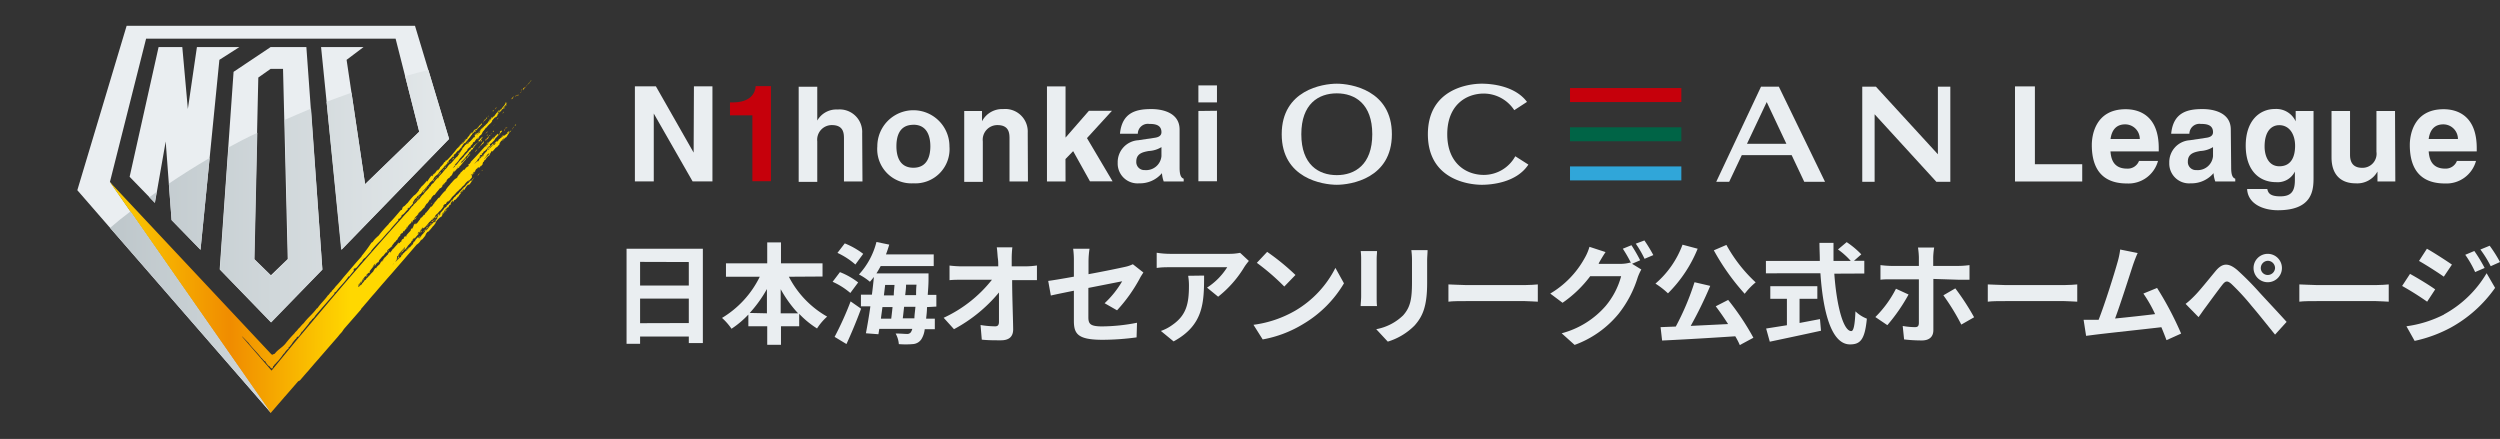 <svg xmlns="http://www.w3.org/2000/svg" xmlns:xlink="http://www.w3.org/1999/xlink" viewBox="0 0 341.75 60"><rect x="0" y="0" width="341.75" height="60" fill="#333333" stroke="none"/><defs><style>.cls-1{fill:none;}.cls-2{fill:#eaeef1;}.cls-3{fill:url(#名称未設定グラデーション_59);}.cls-4{fill:url(#名称未設定グラデーション_59-2);}.cls-5{fill:url(#名称未設定グラデーション_59-3);}.cls-6{fill:url(#名称未設定グラデーション_59-4);}.cls-7{fill:url(#名称未設定グラデーション_59-5);}.cls-8{fill:url(#名称未設定グラデーション_59-6);}.cls-9{fill:url(#名称未設定グラデーション_59-7);}.cls-10{fill:url(#名称未設定グラデーション_59-8);}.cls-11{fill:url(#名称未設定グラデーション_59-9);}.cls-12{fill:url(#名称未設定グラデーション_59-10);}.cls-13{fill:url(#名称未設定グラデーション_59-11);}.cls-14{fill:url(#名称未設定グラデーション_59-12);}.cls-15{fill:url(#名称未設定グラデーション_59-13);}.cls-16{fill:url(#名称未設定グラデーション_59-14);}.cls-17{fill:url(#名称未設定グラデーション_59-15);}.cls-18{fill:url(#名称未設定グラデーション_59-16);}.cls-19{fill:url(#名称未設定グラデーション_59-17);}.cls-20{fill:url(#名称未設定グラデーション_59-18);}.cls-21{fill:url(#名称未設定グラデーション_59-19);}.cls-22{fill:url(#名称未設定グラデーション_59-20);}.cls-23{fill:url(#名称未設定グラデーション_59-21);}.cls-24{fill:url(#名称未設定グラデーション_59-22);}.cls-25{fill:url(#名称未設定グラデーション_59-23);}.cls-26{fill:url(#名称未設定グラデーション_59-24);}.cls-27{fill:url(#名称未設定グラデーション_59-25);}.cls-28{fill:url(#名称未設定グラデーション_59-26);}.cls-29{fill:url(#名称未設定グラデーション_59-27);}.cls-30{fill:url(#名称未設定グラデーション_59-28);}.cls-31{fill:url(#名称未設定グラデーション_59-29);}.cls-32{fill:url(#名称未設定グラデーション_59-30);}.cls-33{fill:url(#名称未設定グラデーション_59-31);}.cls-34{fill:url(#名称未設定グラデーション_59-32);}.cls-35{fill:url(#名称未設定グラデーション_59-33);}.cls-36{fill:url(#名称未設定グラデーション_59-34);}.cls-37{fill:url(#名称未設定グラデーション_59-35);}.cls-38{fill:url(#名称未設定グラデーション_59-36);}.cls-39{fill:url(#名称未設定グラデーション_59-37);}.cls-40{fill:url(#名称未設定グラデーション_59-38);}.cls-41{fill:url(#名称未設定グラデーション_59-39);}.cls-42{fill:url(#名称未設定グラデーション_59-40);}.cls-43{fill:url(#名称未設定グラデーション_59-41);}.cls-44{fill:url(#名称未設定グラデーション_59-42);}.cls-45{fill:url(#名称未設定グラデーション_59-43);}.cls-46{fill:url(#名称未設定グラデーション_59-44);}.cls-47{fill:url(#名称未設定グラデーション_59-45);}.cls-48{fill:url(#名称未設定グラデーション_59-46);}.cls-49{fill:url(#名称未設定グラデーション_59-47);}.cls-50{fill:url(#名称未設定グラデーション_59-48);}.cls-51{fill:url(#名称未設定グラデーション_59-49);}.cls-52{fill:url(#名称未設定グラデーション_59-50);}.cls-53{fill:url(#名称未設定グラデーション_59-51);}.cls-54{fill:url(#名称未設定グラデーション_59-52);}.cls-55{fill:url(#名称未設定グラデーション_59-53);}.cls-56{fill:url(#名称未設定グラデーション_59-54);}.cls-57{fill:url(#名称未設定グラデーション_59-55);}.cls-58{fill:url(#名称未設定グラデーション_59-56);}.cls-59{fill:url(#名称未設定グラデーション_59-57);}.cls-60{fill:url(#名称未設定グラデーション_59-58);}.cls-61{fill:url(#名称未設定グラデーション_59-59);}.cls-62{fill:url(#名称未設定グラデーション_59-60);}.cls-63{fill:url(#名称未設定グラデーション_59-61);}.cls-64{fill:url(#名称未設定グラデーション_59-62);}.cls-65{fill:url(#名称未設定グラデーション_59-63);}.cls-66{fill:url(#名称未設定グラデーション_59-64);}.cls-67{fill:url(#名称未設定グラデーション_59-65);}.cls-68{fill:url(#名称未設定グラデーション_59-66);}.cls-69{fill:url(#名称未設定グラデーション_59-67);}.cls-70{fill:url(#名称未設定グラデーション_59-68);}.cls-71{fill:url(#名称未設定グラデーション_59-69);}.cls-72{fill:url(#名称未設定グラデーション_59-70);}.cls-73{fill:url(#名称未設定グラデーション_59-71);}.cls-74{fill:url(#名称未設定グラデーション_59-72);}.cls-75{fill:url(#名称未設定グラデーション_59-73);}.cls-76{fill:url(#名称未設定グラデーション_59-74);}.cls-77{fill:url(#名称未設定グラデーション_59-75);}.cls-78{fill:url(#名称未設定グラデーション_59-76);}.cls-79{fill:url(#名称未設定グラデーション_59-77);}.cls-80{fill:url(#名称未設定グラデーション_59-78);}.cls-81{fill:url(#名称未設定グラデーション_59-79);}.cls-82{fill:url(#名称未設定グラデーション_59-80);}.cls-83{fill:url(#名称未設定グラデーション_59-81);}.cls-84{fill:url(#名称未設定グラデーション_59-82);}.cls-85{fill:url(#名称未設定グラデーション_59-83);}.cls-86{fill:url(#名称未設定グラデーション_59-84);}.cls-87{fill:url(#名称未設定グラデーション_59-85);}.cls-88{fill:url(#名称未設定グラデーション_59-86);}.cls-89{fill:url(#名称未設定グラデーション_59-87);}.cls-90{fill:url(#名称未設定グラデーション_59-88);}.cls-91{fill:url(#名称未設定グラデーション_59-89);}.cls-92{fill:url(#名称未設定グラデーション_59-90);}.cls-93{fill:url(#名称未設定グラデーション_59-91);}.cls-94{fill:url(#名称未設定グラデーション_59-92);}.cls-95{fill:url(#名称未設定グラデーション_59-93);}.cls-96{fill:url(#名称未設定グラデーション_59-94);}.cls-97{fill:url(#名称未設定グラデーション_116);}.cls-98{fill:#c6000b;}.cls-99{fill:#006446;}.cls-100{fill:#30a6d9;}</style><linearGradient id="名称未設定グラデーション_59" x1="65.29" y1="23.87" x2="65.54" y2="23.87" gradientUnits="userSpaceOnUse"><stop offset="0" stop-color="#fccf00"/><stop offset="0.3" stop-color="#f08c00"/><stop offset="0.6" stop-color="#ffd800"/></linearGradient><linearGradient id="名称未設定グラデーション_59-2" x1="65.86" y1="23.31" x2="66.07" y2="23.31" xlink:href="#名称未設定グラデーション_59"/><linearGradient id="名称未設定グラデーション_59-3" x1="54.63" y1="34.72" x2="54.67" y2="34.72" xlink:href="#名称未設定グラデーション_59"/><linearGradient id="名称未設定グラデーション_59-4" x1="54.5" y1="34.82" x2="54.63" y2="34.82" xlink:href="#名称未設定グラデーション_59"/><linearGradient id="名称未設定グラデーション_59-5" x1="71.19" y1="12.3" x2="71.41" y2="12.3" xlink:href="#名称未設定グラデーション_59"/><linearGradient id="名称未設定グラデーション_59-6" x1="71.07" y1="12.61" x2="71.29" y2="12.61" xlink:href="#名称未設定グラデーション_59"/><linearGradient id="名称未設定グラデーション_59-7" x1="62.85" y1="19.41" x2="63.72" y2="19.41" xlink:href="#名称未設定グラデーション_59"/><linearGradient id="名称未設定グラデーション_59-8" x1="37.13" y1="48.52" x2="37.14" y2="48.52" xlink:href="#名称未設定グラデーション_59"/><linearGradient id="名称未設定グラデーション_59-9" x1="71.51" y1="11.67" x2="72.71" y2="11.67" xlink:href="#名称未設定グラデーション_59"/><linearGradient id="名称未設定グラデーション_59-10" x1="59.48" y1="23.36" x2="59.98" y2="23.36" xlink:href="#名称未設定グラデーション_59"/><linearGradient id="名称未設定グラデーション_59-11" x1="68.8" y1="14.77" x2="68.98" y2="14.77" xlink:href="#名称未設定グラデーション_59"/><linearGradient id="名称未設定グラデーション_59-12" x1="67.35" y1="15.13" x2="67.54" y2="15.13" xlink:href="#名称未設定グラデーション_59"/><linearGradient id="名称未設定グラデーション_59-13" x1="69.11" y1="14.45" x2="69.3" y2="14.45" xlink:href="#名称未設定グラデーション_59"/><linearGradient id="名称未設定グラデーション_59-14" x1="69.87" y1="13.36" x2="70.25" y2="13.36" xlink:href="#名称未設定グラデーション_59"/><linearGradient id="名称未設定グラデーション_59-15" x1="67.64" y1="14.82" x2="67.88" y2="14.82" xlink:href="#名称未設定グラデーション_59"/><linearGradient id="名称未設定グラデーション_59-16" x1="66.63" y1="15.91" x2="66.85" y2="15.91" xlink:href="#名称未設定グラデーション_59"/><linearGradient id="名称未設定グラデーション_59-17" x1="59.23" y1="28.12" x2="59.41" y2="28.12" xlink:href="#名称未設定グラデーション_59"/><linearGradient id="名称未設定グラデーション_59-18" x1="64.29" y1="18.21" x2="64.47" y2="18.21" xlink:href="#名称未設定グラデーション_59"/><linearGradient id="名称未設定グラデーション_59-19" x1="65.92" y1="16.44" x2="66.59" y2="16.44" xlink:href="#名称未設定グラデーション_59"/><linearGradient id="名称未設定グラデーション_59-20" x1="58.91" y1="27.84" x2="59.07" y2="27.84" xlink:href="#名称未設定グラデーション_59"/><linearGradient id="名称未設定グラデーション_59-21" x1="60.89" y1="22.33" x2="61.45" y2="22.33" xlink:href="#名称未設定グラデーション_59"/><linearGradient id="名称未設定グラデーション_59-22" x1="61.8" y1="21.74" x2="62.03" y2="21.74" xlink:href="#名称未設定グラデーション_59"/><linearGradient id="名称未設定グラデーション_59-23" x1="61.39" y1="22.18" x2="61.69" y2="22.18" xlink:href="#名称未設定グラデーション_59"/><linearGradient id="名称未設定グラデーション_59-24" x1="60.75" y1="22.93" x2="60.97" y2="22.93" xlink:href="#名称未設定グラデーション_59"/><linearGradient id="名称未設定グラデーション_59-25" x1="62.96" y1="20.16" x2="63.16" y2="20.16" xlink:href="#名称未設定グラデーション_59"/><linearGradient id="名称未設定グラデーション_59-26" x1="62.63" y1="20.9" x2="62.81" y2="20.9" xlink:href="#名称未設定グラデーション_59"/><linearGradient id="名称未設定グラデーション_59-27" x1="65.08" y1="18.46" x2="65.28" y2="18.46" xlink:href="#名称未設定グラデーション_59"/><linearGradient id="名称未設定グラデーション_59-28" x1="63.13" y1="20.33" x2="63.33" y2="20.33" xlink:href="#名称未設定グラデーション_59"/><linearGradient id="名称未設定グラデーション_59-29" x1="60.47" y1="23.26" x2="60.66" y2="23.26" xlink:href="#名称未設定グラデーション_59"/><linearGradient id="名称未設定グラデーション_59-30" x1="59.12" y1="24.62" x2="59.46" y2="24.62" xlink:href="#名称未設定グラデーション_59"/><linearGradient id="名称未設定グラデーション_59-31" x1="56.61" y1="27.22" x2="57.48" y2="27.22" xlink:href="#名称未設定グラデーション_59"/><linearGradient id="名称未設定グラデーション_59-32" x1="57.74" y1="26.18" x2="58" y2="26.18" xlink:href="#名称未設定グラデーション_59"/><linearGradient id="名称未設定グラデーション_59-33" x1="68.93" y1="17.77" x2="69.06" y2="17.77" xlink:href="#名称未設定グラデーション_59"/><linearGradient id="名称未設定グラデーション_59-34" x1="69.02" y1="17.49" x2="69.27" y2="17.49" xlink:href="#名称未設定グラデーション_59"/><linearGradient id="名称未設定グラデーション_59-35" x1="59.8" y1="23.8" x2="60.29" y2="23.8" xlink:href="#名称未設定グラデーション_59"/><linearGradient id="名称未設定グラデーション_59-36" x1="57.08" y1="26.82" x2="57.43" y2="26.82" xlink:href="#名称未設定グラデーション_59"/><linearGradient id="名称未設定グラデーション_59-37" x1="54.43" y1="35.05" x2="54.56" y2="35.05" xlink:href="#名称未設定グラデーション_59"/><linearGradient id="名称未設定グラデーション_59-38" x1="59.5" y1="24.29" x2="59.76" y2="24.29" xlink:href="#名称未設定グラデーション_59"/><linearGradient id="名称未設定グラデーション_59-39" x1="58.05" y1="25.71" x2="58.66" y2="25.71" xlink:href="#名称未設定グラデーション_59"/><linearGradient id="名称未設定グラデーション_59-40" x1="62" y1="27.01" x2="62.33" y2="27.01" xlink:href="#名称未設定グラデーション_59"/><linearGradient id="名称未設定グラデーション_59-41" x1="63.12" y1="25.74" x2="63.54" y2="25.74" xlink:href="#名称未設定グラデーション_59"/><linearGradient id="名称未設定グラデーション_59-42" x1="63.17" y1="25.84" x2="63.61" y2="25.84" xlink:href="#名称未設定グラデーション_59"/><linearGradient id="名称未設定グラデーション_59-43" x1="60.69" y1="28.43" x2="60.92" y2="28.43" xlink:href="#名称未設定グラデーション_59"/><linearGradient id="名称未設定グラデーション_59-44" x1="61.87" y1="27.27" x2="62.21" y2="27.27" xlink:href="#名称未設定グラデーション_59"/><linearGradient id="名称未設定グラデーション_59-45" x1="59.85" y1="29.3" x2="60.03" y2="29.3" xlink:href="#名称未設定グラデーション_59"/><linearGradient id="名称未設定グラデーション_59-46" x1="58.25" y1="31.13" x2="58.58" y2="31.13" xlink:href="#名称未設定グラデーション_59"/><linearGradient id="名称未設定グラデーション_59-47" x1="57.93" y1="31.37" x2="58.18" y2="31.37" xlink:href="#名称未設定グラデーション_59"/><linearGradient id="名称未設定グラデーション_59-48" x1="57.8" y1="31.67" x2="57.95" y2="31.67" xlink:href="#名称未設定グラデーション_59"/><linearGradient id="名称未設定グラデーション_59-49" x1="56.21" y1="33.35" x2="56.31" y2="33.35" xlink:href="#名称未設定グラデーション_59"/><linearGradient id="名称未設定グラデーション_59-50" x1="58.28" y1="30.8" x2="58.69" y2="30.8" xlink:href="#名称未設定グラデーション_59"/><linearGradient id="名称未設定グラデーション_59-51" x1="57.46" y1="31.65" x2="57.64" y2="31.65" xlink:href="#名称未設定グラデーション_59"/><linearGradient id="名称未設定グラデーション_59-52" x1="58.25" y1="31.09" x2="58.37" y2="31.09" xlink:href="#名称未設定グラデーション_59"/><linearGradient id="名称未設定グラデーション_59-53" x1="58.97" y1="30.1" x2="59.59" y2="30.1" xlink:href="#名称未設定グラデーション_59"/><linearGradient id="名称未設定グラデーション_59-54" x1="58.74" y1="30.56" x2="59.06" y2="30.56" xlink:href="#名称未設定グラデーション_59"/><linearGradient id="名称未設定グラデーション_59-55" x1="59.49" y1="29.74" x2="59.69" y2="29.74" xlink:href="#名称未設定グラデーション_59"/><linearGradient id="名称未設定グラデーション_59-56" x1="54.74" y1="34.79" x2="54.88" y2="34.79" xlink:href="#名称未設定グラデーション_59"/><linearGradient id="名称未設定グラデーション_59-57" x1="67.45" y1="17.04" x2="67.7" y2="17.04" xlink:href="#名称未設定グラデーション_59"/><linearGradient id="名称未設定グラデーション_59-58" x1="56.5" y1="30.94" x2="56.7" y2="30.94" xlink:href="#名称未設定グラデーション_59"/><linearGradient id="名称未設定グラデーション_59-59" x1="54.87" y1="32.83" x2="55.14" y2="32.83" xlink:href="#名称未設定グラデーション_59"/><linearGradient id="名称未設定グラデーション_59-60" x1="70.7" y1="13.03" x2="70.88" y2="13.03" xlink:href="#名称未設定グラデーション_59"/><linearGradient id="名称未設定グラデーション_59-61" x1="58.63" y1="28.6" x2="58.79" y2="28.6" xlink:href="#名称未設定グラデーション_59"/><linearGradient id="名称未設定グラデーション_59-62" x1="69.16" y1="17.48" x2="69.34" y2="17.48" xlink:href="#名称未設定グラデーション_59"/><linearGradient id="名称未設定グラデーション_59-63" x1="70.43" y1="13.1" x2="70.61" y2="13.1" xlink:href="#名称未設定グラデーション_59"/><linearGradient id="名称未設定グラデーション_59-64" x1="53.55" y1="34.11" x2="53.78" y2="34.11" xlink:href="#名称未設定グラデーション_59"/><linearGradient id="名称未設定グラデーション_59-65" x1="54.3" y1="33.25" x2="54.47" y2="33.25" xlink:href="#名称未設定グラデーション_59"/><linearGradient id="名称未設定グラデーション_59-66" x1="69.99" y1="17.52" x2="70.25" y2="17.52" xlink:href="#名称未設定グラデーション_59"/><linearGradient id="名称未設定グラデーション_59-67" x1="52.09" y1="35.57" x2="52.68" y2="35.57" xlink:href="#名称未設定グラデーション_59"/><linearGradient id="名称未設定グラデーション_59-68" x1="66.31" y1="20.88" x2="66.48" y2="20.88" xlink:href="#名称未設定グラデーション_59"/><linearGradient id="名称未設定グラデーション_59-69" x1="70.36" y1="17.09" x2="70.55" y2="17.09" xlink:href="#名称未設定グラデーション_59"/><linearGradient id="名称未設定グラデーション_59-70" x1="51.38" y1="36.66" x2="51.54" y2="36.66" xlink:href="#名称未設定グラデーション_59"/><linearGradient id="名称未設定グラデーション_59-71" x1="67.61" y1="19.51" x2="67.88" y2="19.51" xlink:href="#名称未設定グラデーション_59"/><linearGradient id="名称未設定グラデーション_59-72" x1="51.09" y1="36.92" x2="51.34" y2="36.92" xlink:href="#名称未設定グラデーション_59"/><linearGradient id="名称未設定グラデーション_59-73" x1="68.48" y1="18.64" x2="68.77" y2="18.64" xlink:href="#名称未設定グラデーション_59"/><linearGradient id="名称未設定グラデーション_59-74" x1="55.16" y1="32.47" x2="55.41" y2="32.47" xlink:href="#名称未設定グラデーション_59"/><linearGradient id="名称未設定グラデーション_59-75" x1="67.09" y1="19.25" x2="67.33" y2="19.25" xlink:href="#名称未設定グラデーション_59"/><linearGradient id="名称未設定グラデーション_59-76" x1="66.36" y1="18.86" x2="67.05" y2="18.86" xlink:href="#名称未設定グラデーション_59"/><linearGradient id="名称未設定グラデーション_59-77" x1="61.43" y1="25.4" x2="61.71" y2="25.4" xlink:href="#名称未設定グラデーション_59"/><linearGradient id="名称未設定グラデーション_59-78" x1="66.36" y1="18.15" x2="66.68" y2="18.15" xlink:href="#名称未設定グラデーション_59"/><linearGradient id="名称未設定グラデーション_59-79" x1="65.75" y1="19.26" x2="65.9" y2="19.26" xlink:href="#名称未設定グラデーション_59"/><linearGradient id="名称未設定グラデーション_59-80" x1="66.53" y1="18.47" x2="66.74" y2="18.47" xlink:href="#名称未設定グラデーション_59"/><linearGradient id="名称未設定グラデーション_59-81" x1="68.68" y1="15.4" x2="68.88" y2="15.4" xlink:href="#名称未設定グラデーション_59"/><linearGradient id="名称未設定グラデーション_59-82" x1="67.92" y1="16.2" x2="68.16" y2="16.2" xlink:href="#名称未設定グラデーション_59"/><linearGradient id="名称未設定グラデーション_59-83" x1="67.35" y1="17.98" x2="67.54" y2="17.98" xlink:href="#名称未設定グラデーション_59"/><linearGradient id="名称未設定グラデーション_59-84" x1="59.41" y1="28.01" x2="59.41" y2="28.01" xlink:href="#名称未設定グラデーション_59"/><linearGradient id="名称未設定グラデーション_59-85" x1="67.1" y1="18.27" x2="67.31" y2="18.27" xlink:href="#名称未設定グラデーション_59"/><linearGradient id="名称未設定グラデーション_59-86" x1="66.12" y1="20.37" x2="66.27" y2="20.37" xlink:href="#名称未設定グラデーション_59"/><linearGradient id="名称未設定グラデーション_59-87" x1="64.37" y1="22.21" x2="64.66" y2="22.21" xlink:href="#名称未設定グラデーション_59"/><linearGradient id="名称未設定グラデーション_59-88" x1="64.93" y1="20.61" x2="65.26" y2="20.61" xlink:href="#名称未設定グラデーション_59"/><linearGradient id="名称未設定グラデーション_59-89" x1="63.83" y1="22.89" x2="63.96" y2="22.89" xlink:href="#名称未設定グラデーション_59"/><linearGradient id="名称未設定グラデーション_59-90" x1="65.2" y1="19.44" x2="65.37" y2="19.44" xlink:href="#名称未設定グラデーション_59"/><linearGradient id="名称未設定グラデーション_59-91" x1="65.46" y1="19.74" x2="66.18" y2="19.74" xlink:href="#名称未設定グラデーション_59"/><linearGradient id="名称未設定グラデーション_59-92" x1="65.33" y1="20.15" x2="65.57" y2="20.15" xlink:href="#名称未設定グラデーション_59"/><linearGradient id="名称未設定グラデーション_59-93" x1="61.88" y1="20.93" x2="62.01" y2="20.93" xlink:href="#名称未設定グラデーション_59"/><linearGradient id="名称未設定グラデーション_59-94" x1="15.03" y1="35.13" x2="69.95" y2="35.13" xlink:href="#名称未設定グラデーション_59"/><linearGradient id="名称未設定グラデーション_116" x1="15.05" y1="33.01" x2="61.39" y2="33.01" gradientUnits="userSpaceOnUse"><stop offset="0" stop-color="#bec7cb"/><stop offset="1" stop-color="#e3e8ea"/></linearGradient></defs><g id="レイヤー_2" data-name="レイヤー 2"><g id="レイヤー_1-2" data-name="レイヤー 1"><rect class="cls-1" width="74.12" height="60"/><path class="cls-2" d="M44.07,36.85l-.4-5.62L41.88,6.43H37L31.93,9.82l-1.9,27h0l7,7.23Zm-9.32-1.44.56-24.81L37,9.41h1.69l.64,26-2.31,2.23Z"/><polygon class="cls-2" points="26.92 6.43 25.68 14.9 24.92 6.43 21.68 6.43 17.72 24.17 21.18 27.73 22.65 19.34 23.45 30.07 27.41 34.15 29.99 8.18 32.73 6.43 26.92 6.43"/><polygon class="cls-2" points="56.73 3.53 17.31 3.53 10.57 26 37.06 56.46 37.06 56.46 15.03 24.86 19.97 5.29 54.08 5.29 57.31 18.01 49.91 25.18 47.38 8.18 49.7 6.43 43.89 6.43 46.69 34.15 61.39 18.98 61.39 18.98 56.73 3.53"/><path class="cls-3" d="M65.54,23.69a.8.8,0,0,0-.25.36C65.37,23.94,65.55,23.75,65.54,23.69Z"/><path class="cls-4" d="M66,23.23s-.08.06-.07,0a.86.86,0,0,0-.1.16,1.21,1.21,0,0,0,.2-.19S66,23.21,66,23.23Z"/><path class="cls-5" d="M54.63,34.74l0,0,0,0Z"/><path class="cls-6" d="M54.63,34.74l-.13.14C54.48,35,54.6,34.82,54.63,34.74Z"/><path class="cls-7" d="M71.19,12.42c.07-.08.17-.12.22-.24A.57.57,0,0,0,71.19,12.42Z"/><path class="cls-8" d="M71.07,12.73c.08-.07.18-.1.22-.23C71.23,12.59,71.12,12.62,71.07,12.73Z"/><path class="cls-9" d="M63.28,19.49c0-.16.33-.36.44-.58-.33.34-.59.68-.86,1,0,.1.08-.07.12-.07A.81.81,0,0,1,63.28,19.49Z"/><path class="cls-10" d="M37.13,48.54h0v0Z"/><path class="cls-11" d="M72.56,11.08a6.81,6.81,0,0,1-.64.67c-.06.15-.11.17-.17.18s0,0,0,0,0,0-.15.09,0,.12-.11.33a1.25,1.25,0,0,0,.23-.35c.11,0,.15-.14.22-.23s.41-.42.52-.47-.17.07-.21.12c.06-.15.21-.19.27-.35s0,.13.07,0a1.4,1.4,0,0,1,.1-.16C72.51,11.2,72.67,10.73,72.56,11.08Z"/><path class="cls-12" d="M59.48,23.64l.5-.57A3.07,3.07,0,0,0,59.48,23.64Z"/><path class="cls-13" d="M69,14.67l-.13.07s0,.07,0,.11S69,14.76,69,14.67Z"/><path class="cls-14" d="M67.47,15.19l.07-.15c-.09.11-.12.08-.19.11S67.38,15.23,67.47,15.19Z"/><path class="cls-15" d="M69.3,14.34c0-.06-.17.12-.19.22S69.21,14.38,69.3,14.34Z"/><path class="cls-16" d="M70.25,13.14a2.74,2.74,0,0,0-.38.44c.1-.08.06,0,.14-.06S70.16,13.29,70.25,13.14Z"/><path class="cls-17" d="M67.88,14.68l-.12.07c0,.09-.09.12-.12.2A.5.5,0,0,0,67.88,14.68Z"/><path class="cls-18" d="M66.63,16.06a.93.93,0,0,0,.22-.29A2.21,2.21,0,0,0,66.63,16.06Z"/><path class="cls-19" d="M59.23,28.17c0,.15.1-.1.18-.16A1.37,1.37,0,0,0,59.23,28.17Z"/><path class="cls-20" d="M64.29,18.33a1.5,1.5,0,0,0,.18-.24C64.38,18.14,64.27,18.29,64.29,18.33Z"/><path class="cls-21" d="M66.15,16.66c0-.05,0-.07.11-.22,0,0,0,0,.07,0a.52.52,0,0,1,.19-.22.6.6,0,0,0,.07-.21s-.09.13-.08.08-.07.13-.11.2a.64.64,0,0,0-.26.18c.06.07-.11.25-.22.42A1,1,0,0,1,66.15,16.66Z"/><path class="cls-22" d="M59.07,27.76l-.12.07a.08.08,0,0,1,0,.08C58.89,28,59.06,27.84,59.07,27.76Z"/><path class="cls-23" d="M61.38,22.14c0-.1.09-.17.07-.2s0,.09-.07.15,0,0-.12.07a1.26,1.26,0,0,1-.36.45c0,.05,0,.07,0,.12A2.46,2.46,0,0,1,61.38,22.14Z"/><path class="cls-24" d="M62,21.75c.08-.13,0-.09,0-.15a1.92,1.92,0,0,0-.22.18c0,.11.09,0,.16-.09s-.07.14-.1.17S61.94,21.74,62,21.75Z"/><path class="cls-25" d="M61.69,22c0-.07-.2.2-.3.25S61.61,22.14,61.69,22Z"/><path class="cls-26" d="M60.75,23s.17-.07.22-.18S60.79,22.9,60.75,23Z"/><path class="cls-27" d="M63,20.27c0,.08.15-.15.2-.2S63,20.22,63,20.27Z"/><path class="cls-28" d="M62.64,21c0,.11.06,0,.13-.05s0-.08,0-.13a.69.69,0,0,0-.1.17S62.68,20.94,62.64,21Z"/><path class="cls-29" d="M65.19,18.52c0-.1.15-.19.07-.21s-.07.13-.18.3A.44.44,0,0,1,65.19,18.52Z"/><path class="cls-30" d="M63.32,20.29c0-.07,0-.1,0-.07s-.17.19-.13.24S63.23,20.31,63.32,20.29Z"/><path class="cls-31" d="M60.47,23.35c0,.08.1-.14.17-.13s0,0,0-.07S60.52,23.28,60.47,23.35Z"/><path class="cls-32" d="M59.12,24.76c.17-.13,0,.11.16,0-.05-.07.13-.17.18-.29C59.29,24.62,59.21,24.58,59.12,24.76Z"/><path class="cls-33" d="M56.82,27.39s0,.1.08,0,.08-.12.07-.15,0,0,.1,0a2.28,2.28,0,0,1,.41-.46c-.08-.05-.26.28-.41.33a.44.44,0,0,1-.25.25,2.85,2.85,0,0,0-.21.37l.15-.15c.06-.09,0,0,0-.07A.71.71,0,0,1,56.82,27.39Z"/><path class="cls-34" d="M57.83,26.33c.07,0,.09-.16.17-.18s.06-.18-.08-.11a.68.68,0,0,1-.18.23c0,.09.1-.09.14-.1S57.77,26.33,57.83,26.33Z"/><path class="cls-35" d="M69.05,17.73c0-.06,0-.05-.1,0s0,.09,0,.15S69,17.76,69.05,17.73Z"/><path class="cls-36" d="M69.27,17.36c-.1.07-.21.12-.25.25A1.48,1.48,0,0,0,69.27,17.36Z"/><path class="cls-37" d="M59.8,24.09c.22-.26.4-.28.49-.58,0,0-.08.08-.06,0C60.11,23.76,59.92,23.87,59.8,24.09Z"/><path class="cls-38" d="M57.43,26.62c-.13.1-.19.29-.34.36s.08-.05.06,0C57.24,26.87,57.35,26.76,57.43,26.62Z"/><path class="cls-39" d="M54.46,35c0,.07,0,0,0,.15C54.55,35,54.64,34.82,54.46,35Z"/><path class="cls-40" d="M59.67,24.28c0-.05,0-.11.08-.13s-.08.07-.12.07-.08.1-.13.24C59.59,24.44,59.58,24.29,59.67,24.28Z"/><path class="cls-41" d="M58.66,25.39c-.13.06-.2.21-.3.3s0-.05,0-.14c-.19.16-.11.24-.34.49.07,0,.07,0,.18-.11s0,0-.1,0A7.29,7.29,0,0,0,58.66,25.39Z"/><path class="cls-42" d="M62.3,27c.09-.14-.08,0,0-.11-.11.1-.21.08-.31.29C62.08,27.19,62.27,26.86,62.3,27Z"/><path class="cls-43" d="M63.3,25.84c0-.11.17-.21.24-.38-.12.09-.2.24-.33.31s0,0,.06,0-.17.18-.14.22S63.22,25.87,63.3,25.84Z"/><path class="cls-44" d="M63.32,25.94c.11-.09.16-.27.29-.33s-.36.28-.44.47C63.21,26.05,63.33,25.84,63.32,25.94Z"/><path class="cls-45" d="M60.92,28.29a.91.91,0,0,0-.23.28A.91.91,0,0,0,60.92,28.29Z"/><path class="cls-46" d="M61.88,27.46a1.51,1.51,0,0,1,.33-.38C62.16,27,61.85,27.39,61.88,27.46Z"/><path class="cls-47" d="M60,29.35,60,29.2c-.07.05-.11.14-.18.18S59.91,29.37,60,29.35Z"/><path class="cls-48" d="M58.58,30.91c-.13.13-.33.31-.33.44C58.35,31.2,58.51,31.12,58.58,30.91Z"/><path class="cls-49" d="M58.18,31.26s0,0,0,0a2.21,2.21,0,0,0-.22.29C58,31.43,58.09,31.33,58.18,31.26Z"/><path class="cls-50" d="M57.8,31.81s.07-.1.12-.13-.05,0,0-.15C57.87,31.62,57.89,31.65,57.8,31.81Z"/><path class="cls-51" d="M56.3,33.26c-.14.11,0,.12-.09.18S56.35,33.23,56.3,33.26Z"/><path class="cls-52" d="M58.69,30.58c-.06,0-.28.29-.4.4s.17-.17.13-.05A1.17,1.17,0,0,1,58.69,30.58Z"/><path class="cls-53" d="M57.58,31.74a.34.34,0,0,0,.06-.22C57.45,31.78,57.38,31.81,57.58,31.74Z"/><path class="cls-54" d="M58.31,31c-.11.11-.05.16,0,.13S58.31,31.07,58.31,31Z"/><path class="cls-55" d="M59.2,30.33c-.05-.11.16-.16.31-.34,0,0,0-.07.08-.13s-.22.21-.31.29c0-.09-.23.1-.31.16S59.12,30.33,59.2,30.33Z"/><path class="cls-56" d="M58.74,30.71c0,.05.06,0,.1,0a.52.52,0,0,1,.19-.22c.08-.13,0,0-.06,0s-.07,0-.06,0-.07.09-.12.12S58.92,30.59,58.74,30.71Z"/><path class="cls-57" d="M59.49,29.84c0,.05.18-.1.2-.2S59.57,29.79,59.49,29.84Z"/><path class="cls-58" d="M54.79,34.87a.15.15,0,0,1,.06-.09c.07-.06,0,0,0,0s0,0,0-.11S54.69,35,54.79,34.87Z"/><path class="cls-59" d="M67.45,17.13c0,.06.16-.13.24-.15S67.53,17.06,67.45,17.13Z"/><path class="cls-60" d="M56.63,30.92s0-.05.07-.09-.1.09-.14.11,0,.06-.05.11,0,0,0,0l.06,0S56.65,30.83,56.63,30.92Z"/><path class="cls-61" d="M55,32.8s-.08.05-.07,0a.69.69,0,0,0-.1.17l.15-.09c0-.09.09-.12.12-.2S55.07,32.75,55,32.8Z"/><path class="cls-62" d="M70.7,13.11s.06,0,.15-.08,0,0,0-.08S70.72,13,70.7,13.11Z"/><path class="cls-63" d="M58.65,28.62c-.06.12.05.07.12,0s-.09,0,0-.11C58.74,28.54,58.68,28.57,58.65,28.62Z"/><path class="cls-64" d="M69.34,17.4c0-.08-.15.11-.18.18S69.27,17.45,69.34,17.4Z"/><path class="cls-65" d="M70.43,13.22c.06,0,.09-.07.14-.11s0-.06,0-.13S70.53,13.08,70.43,13.22Z"/><path class="cls-66" d="M53.55,34.24a.77.77,0,0,0,.23-.27A.61.61,0,0,0,53.55,34.24Z"/><path class="cls-67" d="M54.47,33.13a.86.86,0,0,0-.17.24A.41.41,0,0,0,54.47,33.13Z"/><path class="cls-68" d="M70.25,17.31a1.33,1.33,0,0,0-.26.42A2.48,2.48,0,0,0,70.25,17.31Z"/><path class="cls-69" d="M52.57,35.22a5.92,5.92,0,0,0-.48.72,7.73,7.73,0,0,0,.49-.64s0,.05,0,.09C52.74,35.24,52.69,35.16,52.57,35.22Z"/><path class="cls-70" d="M66.36,21c.07-.14.11-.17.12-.26C66.36,20.87,66.23,21.07,66.36,21Z"/><path class="cls-71" d="M70.45,17.17s.07-.11.1-.22a.73.73,0,0,0-.19.27C70.35,17.27,70.4,17.18,70.45,17.17Z"/><path class="cls-72" d="M51.38,36.76c0-.07.12-.11.16-.2l-.12.07C51.39,36.7,51.42,36.68,51.38,36.76Z"/><path class="cls-73" d="M67.88,19.33c-.11.09-.12.15-.2.15s0,0,0,0-.09.11-.11.2A1,1,0,0,0,67.88,19.33Z"/><path class="cls-74" d="M51.09,37.07c.11,0,.16-.17.24-.26s0,0,0,0,0,0,0,0S51.12,36.93,51.09,37.07Z"/><path class="cls-75" d="M68.48,18.79c.08-.12.22-.16.29-.31A.72.72,0,0,0,68.48,18.79Z"/><path class="cls-76" d="M55.35,32.32s0,0,0,0a.48.48,0,0,1-.11.09c0,.07,0,.1-.09.18s.14-.14.08,0C55.32,32.5,55.51,32.21,55.35,32.32Z"/><path class="cls-77" d="M67.15,19.39c0-.13.12-.19.18-.29C67.23,19.15,67,19.49,67.15,19.39Z"/><path class="cls-78" d="M66.51,19.07c.1-.07.06,0,.15-.08s.11-.2.16-.32.13-.1.2-.14-.08,0,0-.11a.12.12,0,0,0,0,0c-.22.17-.37.44-.59.62s0,.11,0,.2C66.49,19.2,66.42,19.16,66.51,19.07Z"/><path class="cls-79" d="M61.71,25.2a1.62,1.62,0,0,0-.28.39C61.51,25.46,61.72,25.28,61.71,25.2Z"/><path class="cls-80" d="M66.36,18.31a2.81,2.81,0,0,1,.31-.29c.06-.12-.16.11-.09,0A1.37,1.37,0,0,0,66.36,18.31Z"/><path class="cls-81" d="M65.78,19.32s0,.06.06,0,.06-.14,0-.17-.07.13-.14.16S65.77,19.34,65.78,19.32Z"/><path class="cls-82" d="M66.74,18.37a.91.91,0,0,0-.21.18C66.52,18.62,66.72,18.47,66.74,18.37Z"/><path class="cls-83" d="M68.88,15.26a.84.84,0,0,0-.2.28C68.76,15.46,68.91,15.31,68.88,15.26Z"/><path class="cls-84" d="M68.16,16.06c-.08.09-.2.13-.24.28A.94.94,0,0,0,68.16,16.06Z"/><path class="cls-85" d="M67.48,18l.06-.15c-.07,0-.1.1-.16.13S67.39,18.08,67.48,18Z"/><polygon class="cls-86" points="59.41 28.01 59.41 28.01 59.41 28.01 59.41 28.01"/><path class="cls-87" d="M67.29,18.18c.09-.12-.15.17-.18.11s0,.06,0,.09S67.17,18.27,67.29,18.18Z"/><path class="cls-88" d="M66.27,20.26c-.09,0-.1.14-.15.22a.87.87,0,0,1,.11-.09S66.24,20.33,66.27,20.26Z"/><path class="cls-89" d="M64.41,22.24a.9.9,0,0,1,0,.19c.09-.15.29-.37.29-.44C64.56,22.15,64.54,22.09,64.41,22.24Z"/><path class="cls-90" d="M65.26,20.4c-.05,0-.27.22-.33.38.06,0,0,0,0,0C65.1,20.74,65.13,20.5,65.26,20.4Z"/><path class="cls-91" d="M63.84,22.88c0,.07,0,.06,0,.09a.62.62,0,0,0,.1-.16C63.87,22.9,63.92,22.83,63.84,22.88Z"/><path class="cls-92" d="M65.34,19.42c0-.09,0-.11,0-.06s0,.1-.09.16S65.31,19.43,65.34,19.42Z"/><path class="cls-93" d="M66.18,19.27a9.23,9.23,0,0,0-.72.93c.05,0,.11-.11.09-.05.12-.11,0-.09.15-.22,0,.07.36-.4.29-.25C66.08,19.64,66.16,19.37,66.18,19.27Z"/><path class="cls-94" d="M65.57,20a1.33,1.33,0,0,0-.24.33C65.44,20.25,65.49,20.09,65.57,20Z"/><path class="cls-95" d="M62,20.86l-.13.15S62,20.91,62,20.86Z"/><path class="cls-96" d="M69.64,18.08c-.11,0,0-.1-.21.07.09-.22.18-.2.22-.24s-.12.07-.15,0a.25.25,0,0,1-.14.17c0,.1-.11.14-.09.18s.14-.17.15-.09-.13.09-.17.18,0-.12-.11,0c.09,0-.11.12-.19.22s0-.08,0-.13a2.67,2.67,0,0,0-.36.34c-.14,0-.25.25-.38.25-.11.16-.06.18-.19.33s0-.07,0-.13c-.14.06-.22.22-.33.31s0,.05.07,0c0,.13-.17.2-.13.24a.1.1,0,0,0-.12.07c-.08,0,0,0,0-.12-.15.11-.25.3-.42.38,0,.14-.21.15-.26.36,0-.09-.11.09-.16.07a.72.72,0,0,1,.28-.27c0-.17.29-.36.47-.49,0,0,0-.08,0-.22-.16.35-.77.65-.86,1.07a5.5,5.5,0,0,1-.47.49c0,.07,0,.05.07,0l-.1.22a.5.5,0,0,1-.15.14c.05-.11.14-.16.18-.29-.09.06-.16.14-.25.2l-.07.14a.74.74,0,0,1-.12.13c-.06,0,0-.05,0-.15-.18.19,0,.2-.24.39,0,0,0,0,.06,0a.83.83,0,0,1-.13.18c0-.19-.35.21-.5.32.12-.18.51-.53.44-.58.15-.17.31-.3.44-.47,0-.07-.18.18-.26.23.09-.15.11-.13.15-.27s.14-.15.25-.13c.1-.17,0-.14-.05-.13.08-.12.13-.06.18-.11a1.76,1.76,0,0,0,.14-.23c.1-.09,0,0,.13-.06s.06-.07.17-.18.22-.26.3-.42,0,.06.07,0c-.1.15-.34.35-.27.4a1.07,1.07,0,0,0,.16-.25.1.1,0,0,0,.08,0c.07-.16.09-.19.2-.26s-.06-.05,0-.24l.06-.09c.1-.07,0,0,0,.08s.13-.15.22-.18,0-.06,0,0c.13-.19.33-.26.41-.51a6.76,6.76,0,0,1,.7-.71c0-.14.15-.19.22-.29s0-.05,0-.17a.9.9,0,0,1-.24.14c0,.11,0,.05,0,.19s-.22.21-.29.38.06-.18,0-.24-.23.28-.24.2c-.17.17-.28.42-.49.53.08-.14.18-.23.26-.37a.63.63,0,0,1-.22.18c0,.07,0,.1-.09.11-.13.28-.39.39-.55.62s0-.05,0-.11-.13.14-.2.2a.35.35,0,0,0,.23-.09s0,0,0,.08l-.17.18s0-.1-.08,0a.2.2,0,0,0,0,.12c0,.05-.07.06-.1.11s0-.08,0-.11.17-.13.21-.25c-.76.8-1.49,1.65-2.26,2.43,0,.14-.26.37-.34.37s.08.05.06.15-.17.08-.28.27c0,0,0-.05,0-.09-.13.12-.21.3-.35.42.07-.27-.32.27-.56.41-.08.13,0,0,.09,0a2.68,2.68,0,0,1-.31.29c0,.05.08,0,.05,0a.54.54,0,0,1-.15.15s0,.07-.05.16-.11,0-.19.22c-.05,0,0,0,0-.11a3.55,3.55,0,0,0-.61.65s0,0,0-.07c-.18.31-.44.51-.63.8,0,0,0,0,0,0a1.32,1.32,0,0,0-.21.37c-.09.07-.1.05,0-.06a6.44,6.44,0,0,0-.84,1c-.1.08,0-.07-.11,0s.1-.09.13-.18a6.76,6.76,0,0,1-.76.93c0,.08.2-.19.1,0-.08,0-.12.11-.19.16a1.33,1.33,0,0,1-.24.33.23.23,0,0,1,0-.15,6.12,6.12,0,0,1-.65.84s0-.06,0,0-.08.09-.14.11,0,.09-.1.22-.06,0-.13.05a3.71,3.71,0,0,1-.35.42c-.07,0,.05-.11.08-.12-.13,0-.28.34-.3.47s0,0,0-.13a4.74,4.74,0,0,1-.46.62c-.07.05,0-.14.08-.13s-.16.09-.27.22c0,0,.13-.18,0-.09,0-.07.11-.09.12-.19-.1.06-.15.19-.24.26s0,.11-.09.18.05,0,.09-.05a2.2,2.2,0,0,0-.23.4c-.13.11,0-.11-.1,0s-.16.25-.13.3a7.51,7.51,0,0,0-.58.63s0,0,0,.15,0-.15-.2.07c0-.11.12-.16.17-.24s-.21.26-.31.35.05,0,0,.07-.13.14-.23.16,0,.08-.07.21-.2.07-.26.29c-.08.06,0,0-.14,0a.64.64,0,0,1,.16-.2,16.63,16.63,0,0,0-1.36,1.53s0-.09,0-.19a2.43,2.43,0,0,1-.26.29c0,.1,0,.09,0,.1a3.53,3.53,0,0,0-.78,1c-.09,0,.06-.12,0-.14l-.31.34s0,0,0,.08-.48.39-.5.56-.06,0-.17.07-.1.22-.2.26c0,.22-.42.44-.56.73,0,0-.11.06-.08,0a1,1,0,0,1-.36.4.72.72,0,0,1-.12.21s0,0-.07,0-.13.21-.1.11a1.35,1.35,0,0,1-.33.38c.06,0,0,.09-.08.19s0,0,0-.09c-.13.12-.23.27-.36.4.06-.16.13-.14.13-.24a2.44,2.44,0,0,0-.22.23s0-.07,0-.13.22-.13.27-.29c-.1.14-.11,0-.2.15s0-.12.1-.22,0,.06,0,.09a.38.38,0,0,0,.14-.24.82.82,0,0,1,.24-.25c-.18.19-.08.21-.22.34s.16-.15,0,.06,0-.08-.09,0,0,0,.08,0a.31.31,0,0,1-.09.11c.13-.09.39-.5.59-.68-.08,0,.09-.11.06-.16a2.64,2.64,0,0,0-.3.42c-.15-.06.26-.47.36-.64s.07.08.21,0c0-.07.17-.16.21-.31-.06.09-.29.31-.25.18s.09-.18.31-.35,0,.09.13,0l.08-.19s-.09.06-.07,0c.19-.3.42-.54.62-.82-.1,0-.15.15-.23.22.11-.19.32-.49.43-.48a.82.82,0,0,0-.16.26c0,.07.12-.12.1,0,.15-.19.22-.41.38-.44s.1-.14.16-.2,0-.09,0-.08c.19-.17.45-.58.59-.62l.29-.38s0,0,0,.08,0-.11.08-.19.08,0,.07.1c.12-.11.23-.29.32-.27s-.11,0,0-.17c-.17.14,0,.14-.21.31-.06,0,0-.07,0-.19s.41-.34.57-.58c.11,0,0,.12-.1.22a.82.82,0,0,0,.22-.29.08.08,0,0,0-.07,0c0-.08.1-.08.08-.13.16-.12.22-.37.42-.44,0-.06.18-.29.24-.27a1.25,1.25,0,0,1,.41-.57c0-.06,0,0,0-.09s.26-.3.3-.23l.12-.26c.19-.15,0,.12.12,0a.89.89,0,0,1,.3-.36,1.45,1.45,0,0,1,.07-.26c.09,0-.06.2.08.11-.06-.09.24-.44.41-.57s.06-.19.2-.32c0,0,0,.18.09,0,0,0,0,.1-.06.22a.09.09,0,0,0,0-.06l.07,0c.05-.11,0-.07,0-.19s.13-.07.28-.19.19-.19.26-.31a.65.65,0,0,0-.3.31s-.09,0-.16.07c.11-.11.06-.14.22-.24s-.09,0,0-.11a3.28,3.28,0,0,0,.53-.53c0-.06-.16.13-.2.2s.15-.29.27-.4-.16.19-.07.15.07-.15.21-.26c-.07.25.35-.43.57-.52,0-.11.19-.33.28-.52.05.1.38-.42.41-.51s.09-.06.07,0,.14-.15.21-.31.17-.19.32-.4c0,0,0,.07.12,0,.25-.39.44-.53.72-.92.05,0,0,.08.11,0s.14-.22.24-.25c-.09,0,0-.22.19-.35s-.15.17-.09.18l.14-.11c0-.06-.06,0,0-.13s0,.11,0,.08.19-.24.16-.26,0,.06.15-.09c-.05,0,0-.16.13-.29s.08-.09.2-.15.09-.17.18-.23,0,.07,0,.07.4-.46.29-.49c.1-.08.13-.26.24-.33s-.06.12-.09.24c.1-.09.17-.21.27-.29s.31-.48.38-.61c0,.05-.08.19-.12.26s0,0,0,0-.06.11-.16.26a.92.92,0,0,1,.38-.31c.08-.13,0,0,0-.09.18-.1.68-.81.9-1,0,0,.17-.26.07-.2.1-.19.26-.23.21-.32s0,.06.06.08a.36.36,0,0,1-.14.11c-.05.12.1,0,0,.18a2.83,2.83,0,0,0,.24-.38.08.08,0,0,0,.07,0c.06-.12-.06,0-.07,0s.16-.14.2-.27c-.4.37-.76.79-1.13,1.2-.11.1,0-.11-.08,0s-.05.09-.09.18,0-.14.07-.28a4.83,4.83,0,0,0,.7-.76c.07-.08.16-.13.23-.22-.1,0-.07,0,.08-.13s0,0,0-.11c.23-.13.23-.23.39-.42s0,0,.13-.05,0-.14.13-.24-.09.18,0,.06a.22.22,0,0,1,.1-.11s0-.06,0-.13a5.28,5.28,0,0,1,.53-.47c0-.13.17-.16.23-.33s-.08.12-.08.19a1.07,1.07,0,0,1,.27-.29c0-.07,0-.17.11-.21s0,0,.06-.22c-.17.22-.29.25-.41.46-.11.06,0-.1-.07,0s-.06.17,0,.16-.11.14-.14.22-.18.15-.25.26.07-.15.06-.22a.31.31,0,0,0-.12.2.84.84,0,0,0-.27.21s-.05.15-.09.24,0-.07-.16,0-.13.14-.19.22-.06,0-.07,0a10.43,10.43,0,0,1-.76.85c-.1.23-.3.31-.41.51-.32.19-.57.76-.83.84,0,.09-.08.12-.11.2a1.88,1.88,0,0,0-.23.16c.08-.13.19-.18.18-.29,0,.1.07,0,.17-.13s-.06,0-.12.07a1.53,1.53,0,0,1,.31-.4c.06,0-.08.16-.13.19s.28-.33.41-.46c-.08,0-.1.14-.18.16.22-.24.27-.38.46-.62.08-.06-.13.23,0,.1l.07-.15a3.48,3.48,0,0,0,.57-.71c-.1.21.11-.07.24-.2s0-.13-.06,0c.12-.26.22-.18.32-.4.09-.05.07,0,.08.06s.14-.25.12-.26.33-.27.3-.37.22-.2.2-.14a2.45,2.45,0,0,1,.55-.67,1.05,1.05,0,0,0-.17.31l.28-.22c.06-.09-.12,0,0-.07s-.11.12-.14.16.18-.4.35-.47.23-.49.43-.61l.07-.14c.09-.08,0,0,0,.05s.14-.28.27-.34-.08.12-.09.18a3.07,3.07,0,0,1,.69-.78,1.13,1.13,0,0,0,.21-.31c-.07,0-.09,0-.06,0s.34-.42.55-.57a.45.45,0,0,1-.15.22,3.12,3.12,0,0,0,.45-.45c.08-.17-.08.09-.15.09s.16-.19.21-.31,0,0,0-.08-.09.1-.12.07l.08-.12c.17-.07.19-.13.37-.27,0,.13-.18.15-.23.29.08,0,.12-.12.2-.15s.12-.26.21-.36,0,.05,0,.09.13-.14.22-.18-.09,0-.09,0c.14-.23.34-.37.49-.59,0-.05-.11.15-.2.2s0,0,0,0c.14-.12.14-.19.26-.36,0-.05-.15.1-.16.2s.07-.18-.08,0c.05-.11.2-.31.05-.22s-.07.13,0,.08-.07.06-.1.09,0,.11-.08.2a3.52,3.52,0,0,0-.41.51c-.23.11-.35.39-.54.56,0-.08.25-.33.22-.42a7.82,7.82,0,0,0-.68.86.36.36,0,0,0-.25.25c-.09,0-.09,0,0-.18-.06,0-.08.09-.13.12s-.06.19.07.1c-.2.14-.31.4-.49.58l.34-.55c-.12,0-.32.43-.46.62,0,0-.2.17-.28.28s0,0,0,0-.05.06-.06.09,0-.06-.06,0c-.2.23-.37.5-.56.73,0,0,0,0,0,0,.2-.26.24-.37.42-.62a6.64,6.64,0,0,0-.51.55c0,.1.08-.08.12-.07s-.07.1-.1.16-.09,0-.2.09,0,0,0,.13,0-.06.06-.09.11,0,.12-.08c.18-.11,0,.11-.07.21.1-.17-.16.12-.1,0-.08.05-.09.19-.16.25s0-.17.12-.25-.1,0-.06-.08c-.1.08-.16.22-.26.29s.07-.14.09-.24c-.13.05-.16.22-.28.27s.12-.1.18-.1a1.61,1.61,0,0,1-.22.23c.13-.08.09,0,.1.08a.71.71,0,0,0-.07.09c-.12.1,0-.1-.08,0s-.65.77-.66.65c0,.11-.13.18-.1.22-.14.12-.08,0-.17.05.12-.12.21-.3.34-.42a2.81,2.81,0,0,0-.51.55c-.06,0,0-.08-.09,0a1.17,1.17,0,0,1-.34.42c0,.06-.09.17,0,.15-.09,0-.14.2-.29.3.12,0-.17.26-.14.3-.19.17.06-.17-.08-.06A.55.55,0,0,1,63,21s0-.06,0-.09c.22-.3.48-.54.63-.8-.08,0-.1.15-.19.16-.23.47-.65.65-.89,1.1-.37.25-.84,1-1.06,1.05l-.29.31c0,.13-.2.26-.3.42,0,0,0-.07-.06,0s-.14.25-.16.2c-.22.36-.53.57-.77.91.09-.06,0,.11-.05.16s.06-.15,0-.14a4.93,4.93,0,0,0-.64.78c0-.08-.32.23-.33.33s-.1.09-.17.12c0,.24-.63.66-.83,1.06-.29.14-.55.75-.78.84a2.94,2.94,0,0,0,.2-.26c-.09,0-.27.36-.47.55s-.39.33-.36.4-.11.08-.17.12c-.13.23-.32.39-.46.62a13.69,13.69,0,0,0-.93,1q-4.89,5.45-9.65,11.06l-4.75,5.63-3.4,4.13L33.07,46c0-.1.81.81.87.83.53.75,1.24,1.35,1.78,2.09.08,0,.11.06.21.16s0-.05-.1-.07.23.19.28.33,0,0,.12,0a2.26,2.26,0,0,0,.41.59c.13.15.13.11.2.15s.11.21.19.21a.07.07,0,0,1,0,0,.39.39,0,0,1,.14.12.43.43,0,0,0,.15-.24s0,0,0,0,0,0,0-.05.12-.11.16-.18,0-.07.08-.12.26-.29.41-.43.31-.38.44-.53.32-.5.46-.57a2.25,2.25,0,0,1,.57-.65c.09-.14-.09,0,0-.11s.17-.15.12-.07c.09-.2.25-.3.35-.48s0,0,0,0c.13-.24.32-.4.46-.62.07.05,0,0,.17-.13,0,0,0-.11.08-.18s.05,0,.11,0,.35-.37.52-.71c.05,0,.07,0,.06,0,.26-.34.91-1.08.95-1.2s.31-.28.41-.51a1.26,1.26,0,0,0,.43-.48c.93-1.08,1.65-1.91,2.61-3,0-.06,0,0,0-.09s.11-.1.24-.2c.45-.63,1.21-1.32,1.7-2.08.06,0,0,0,.11,0a8.32,8.32,0,0,1,.64-.78s-.14,0,0-.3c.09,0,.06.05.2-.09s-.08.21-.15.22.21-.12.16-.14c.34-.28.57-.73.92-1,0-.14.23-.36.4-.46s0,0,0,0c.28-.28.53-.61.82-.89,0,0,0,0,0-.07a15.79,15.79,0,0,1,1.23-1.35s0,0,0,0c.44-.47.84-1,1.3-1.44.27-.39.79-.93,1.17-1.36.08-.13-.05,0,0-.15l.09-.11c0,.21.33-.29.48-.41s-.11.11-.17.12.09-.15.12-.2c.24-.06.5-.51.77-.73.07-.12-.05,0,0-.14s.07-.06.1-.11,0,.07,0,.13a.48.48,0,0,0,.2-.26c.28-.2.2-.25.45-.45,0-.07-.09,0-.08,0s0-.05.07-.07,0-.05-.07,0c.08-.19.21-.31.29-.5s.13-.11.14-.05c.1-.12.15-.31.27-.4s0,.12,0,.17.12-.19.08-.19.17-.12.22-.23,0,.1.09,0,.4-.63.45-.57a1.24,1.24,0,0,0,.29-.38c.18-.08.31-.38.42-.38,0-.26.47-.45.61-.77s.39-.46.61-.65-.12.14,0,0c.26-.46.65-.7.93-1.11,0,0-.08.08-.13.1s0-.06,0,0c.15-.16.32-.28.46-.44s-.05,0-.09.05.11-.11.12-.2.05,0,.12-.07c0-.25.4-.4.53-.69.11-.08.12-.05.06.07.08,0,.12-.14.2-.2s-.06,0-.1,0a.76.76,0,0,1,.16-.26s0,0,0,.11a6.82,6.82,0,0,1,.49-.58s0,.1.08,0,.58-.72.7-.95c.09,0,.27-.24.15,0,.11-.11.1-.14.09-.18s.18-.06.29-.26c-.07,0-.1.11-.16.15s0-.06,0-.06a4.42,4.42,0,0,0,.69-.84c0,.06,0,0,.16,0s-.07,0-.13,0c.07-.23.28-.25.36-.46s0,.14.1.08,0-.12,0-.19.11-.07.15-.14,0,.07,0,.12.2-.25.13-.23c.21-.13.17-.19.34-.26a1.33,1.33,0,0,1,.33-.38s-.1,0,0-.13l-.15.09c-.08.1,0,.1-.14.16s0,.06,0,0c-.15.17-.59.72-.57.53-.06,0-.08.14-.12.2s-.06-.05,0-.17c0,0-.29.33-.16.26-.09.13-.22.21-.28.38s.06-.16,0-.15-.3.41-.29.26c-.08,0-.06.12,0,.09a1.43,1.43,0,0,1-.28.27s0,0,0,.08-.11.12-.16.2,0,0,0-.08a3.89,3.89,0,0,1-.6.73c-.07,0,.07-.09.07-.15s-.13.18-.23.22c-.11.23-.21.1-.33.33l.16-.15c0,.13-.13.14-.16.26s0,0,0-.08-.07.11-.13.13-.42.54-.62.75c0,0,0,0,0,0A12.54,12.54,0,0,1,61,22s0-.08,0-.13-.16.22-.13.24c-.13.17,0-.06-.2.08s.13-.06.07,0a3.52,3.52,0,0,1-.59.68c0,.14-.13.21-.24.38s-.06,0-.14,0a3,3,0,0,1-.42.55c-.06,0,.1-.17.14-.22a1.52,1.52,0,0,0-.38.49c-.11.09,0-.06-.12,0,0-.11.17-.2.14-.24a6.1,6.1,0,0,0-.7.95c-.16.12,0-.15-.09-.06a5.67,5.67,0,0,1-.78.84.8.8,0,0,1-.28.33c0,.07.06,0,0,.11s-.58.74-.66.69a11.11,11.11,0,0,0-.91,1.07c-.19.12-.3.35-.5.45s-.2.25-.26.43-.05,0-.13.05c-.55.63-1.08,1.3-1.67,1.87,0,0,0,.13.05,0a17.4,17.4,0,0,0-1.38,1.57c-.09.15-.25.21-.35.34s.05,0,0,0a2.7,2.7,0,0,0-.52.6l-.18.11A19.12,19.12,0,0,1,49.43,35s0,0,0,.06c-.86.92-1.66,1.93-2.5,2.88a14.08,14.08,0,0,1-1.06,1.23,2.94,2.94,0,0,1-.5.57l-.06.15c-.15,0-.29.38-.5.5-.35.53-1,1.12-1.4,1.72l-.12.07c-.56.77-1.22,1.25-1.77,2-.31.25-.47.55-.78.8-.11.24-.35.35-.48.58A16.25,16.25,0,0,0,39,47c-.49.56-1,.77-1.44,1.35l-.34.13h0s0,0,0,0v.06s0,0,0,0,0,0,0,0,0,0,0,0,0,0,0,0v0a1.75,1.75,0,0,0-.2-.19L15,24.86l22,31.6h0l.29-.34.27-.31.12-.14,0,0,.43-.5.23-.26,0,0,.31-.36.22-.26.14-.15.18-.21.14-.16,1.43-1.65L41,52l.62-.72.25-.29a7.47,7.47,0,0,0,.54-.62l.09-.1.13-.15.11-.13.07-.08.1-.12.51-.58.16-.18.26-.31.12-.13.11-.13.72-.83.2-.23.22-.25.38-.44.55-.63.15-.18a3.8,3.8,0,0,1,.29-.34l.17-.19L47,45l.1-.12,1.11-1.27.06-.07.17-.19.38-.44.54-.62,0-.06.22-.25,0,0,.1-.12.07-.07.08-.11,0,0,.09-.1,0,0,.19-.22h0l.14-.16h0l.15-.18,0,0,.14-.17.36-.42.09-.1.08-.09,0,0,.16-.18.24-.28,0,0,.2-.24.63-.73.23-.26.43-.5.49-.55,0,0,1.89-2.18.06-.07.23-.27.07-.08.26-.3h0l1-1.16a1.59,1.59,0,0,0,.62-.71c.1-.07-.07.18.05.08s.32-.36.47-.55,0-.06,0-.13,0,.07.06,0,0,0,.07-.15,0,.06,0,0,.21-.23.16-.26a.11.11,0,0,0,.08-.07s0,0,0,.09a5,5,0,0,0,.71-.81c.25-.2.14-.2.29-.31a2.42,2.42,0,0,1,.28-.52l.48-.47s0,0,0,.09a1.07,1.07,0,0,0,.21-.25c0-.19.57-.6.75-.93l-.85.91a1.48,1.48,0,0,1,.28-.33c0-.09-.13.13-.19.16l.11-.22s0,0,.1,0c.18-.26.11-.33.37-.57,0,0-.13.22-.17.31s.1,0,.07,0a1,1,0,0,1,.3-.49s0,0,0,.11c.12-.08.13-.3.29-.44s0,.12.1,0,0,0,0,0,.12-.15,0-.17.22-.21.15-.22.1-.14.17-.18-.11.26,0,.24l.18-.29c.08-.06,0,0,.13-.05s.29-.33.43-.49-.08.11-.09.18c.2-.18.15-.35.38-.49,0-.07.06-.17.12-.2s-.08.08-.12.07l0-.11c.16-.13.28-.33.45-.46,0,0-.15.27-.25.31a1,1,0,0,1-.17.26c.08-.09.31-.24.38-.44s0,.09.13,0a3.08,3.08,0,0,1,.54-.75c.08,0-.06.09-.07.14.1-.11.08,0,.19-.1s.24-.3.35-.48.16-.21.37-.57a2.84,2.84,0,0,1-.3.37c0,.07,0,.05,0,0a.79.79,0,0,1-.19.22c-.06,0,.06-.11.09-.13a.8.8,0,0,0-.42.38c-.12,0-.38.34-.51.54-.08,0-.07,0-.13.13a3.87,3.87,0,0,0-.76.8c0-.06-.27.28-.24.14a2,2,0,0,1-.19.28c-.09,0-.13.13-.22.18s0,0,0,.09a.3.3,0,0,0-.17.18c-.05,0-.11.05-.14.11s.1-.18,0-.06a2,2,0,0,1-.59.68c-.1.07,0,.06-.07.14a.7.7,0,0,1-.06.09c-.11.08-.06,0-.17.07a4.29,4.29,0,0,1-.68.79c0,.1-.1.15-.14.24.15-.1.07-.15.21-.26,0,.1,0,.07.07,0-.11.24-.27.36-.34.36s.15-.1.18-.22c-.1.12-.19.13-.13,0l-.46.49c0-.1,0-.06-.14.05A.67.67,0,0,1,60,29.5c0-.07-.09,0,0-.06a3.84,3.84,0,0,1-.27.29c0,.09.07,0,.15,0a3.05,3.05,0,0,0-.38.49s.06,0,.05.08,0-.05-.16.07,0-.06.05-.11c-.19.09-.47.5-.68.61a3.72,3.72,0,0,1-.55.68c-.1,0,.1-.19.07-.26-.17.13-.13.27-.23.22s0,.11.07.09a3.38,3.38,0,0,1-.5.56c0,.13-.18.3-.31.43s0-.06,0-.1.09-.07.13-.11,0-.06,0-.05l0-.08c-.1.08-.15.24-.28.28,0-.09.11-.13.16-.2s-.16.13-.21.18c.09-.26-.2.19-.34.3,0,0,0,.11-.06.23,0-.13-.1,0-.14,0a.36.36,0,0,1-.07.1c.08,0-.08.17-.07.25a1.76,1.76,0,0,0-.41.46c-.1.07,0,0-.05-.08-.15.13-.28.27-.37.33l-.07.15.12-.08c.05-.15.18-.19.27-.29-.08.17-.24.24-.32.4-.08-.11-.29.25-.52.42.08-.07.13-.18.22-.24s-.21.19-.28.27a.57.57,0,0,1,0,.14l0,0,0,0s0,0-.1,0a.15.15,0,0,1-.09.1.14.14,0,0,1,0,.11l-.08.08-.12.09h0l-.13.12,0,0s0,0,0,0l-1,1s0,0,0,0c.12-.11.23-.25.34-.36s0,0,0,0,.05,0,.15-.09a.33.33,0,0,1,.11-.15c-.08-.12.25-.24.32-.45s0,.08.13-.06-.07,0,0-.16-.12.15-.2.19,0,0,.07,0a.87.87,0,0,1-.23.27s.06-.1.05-.17A1.84,1.84,0,0,0,54.3,35c.1-.08,0,.08.13-.05.06-.32.64-.81.93-1.17,0,0,0,.16,0,.13-.24.25-.47.5-.7.76.08-.05.15-.14.08,0l.23-.29s0,.13.1,0,.07-.15.19-.27,0,.07.11,0a2.68,2.68,0,0,0,.44-.6s.07,0,0,0,0,0-.09.11c.17-.13.28-.32.45-.45l.12-.26a.59.59,0,0,0,.19-.09c.05-.17-.1,0-.16,0s.22-.14.27-.3,0,.19.12.06,0,0,0,0a4.68,4.68,0,0,1,.55-.62c.06-.15-.12,0-.2.09.08-.12.1-.31.22-.36s-.09.12,0,.12.08-.13.15-.14,0,0,.07-.2.09,0,0,.05c.16-.11.06-.21.21-.31s-.09.21,0,.12,0-.12.07-.21l.09-.11s-.1.18,0,.19.11-.08.26-.18a7,7,0,0,0,.6-.73c-.09.22.4-.4.58-.56,0,.06-.22.24-.27.4.23-.18.32-.47.5-.56,0,0,0,0-.07,0s.12-.15.16-.25c.24-.12.41-.47.57-.53a6,6,0,0,0,.48-.66c-.09.1,0,0-.12.07.21-.36.36-.34.44-.28,0-.11-.05-.09,0-.17a3.31,3.31,0,0,1,.32-.33s-.08.14-.12.22c.07-.08.38-.37.43-.45s.09,0,0,0,.1-.11.14-.17,0,0-.07,0a6.28,6.28,0,0,0,.79-.82l.15-.09c0-.07.11-.09.13-.18.27-.14.41-.47.68-.61a2.11,2.11,0,0,1,.67-.69c-.11.18-.1.2-.19.34a4.33,4.33,0,0,1,.58-.69c-.06-.07.08-.3,0-.32l.39-.36c-.07-.07-.45.47-.52.36s.12-.08.17-.13.19-.22.24-.38c0,.05,0,.09.16,0,0,0,0-.13.11-.28s.27-.16.23-.22.08,0,.18-.1,0,0,0,.12a1.74,1.74,0,0,0,.3-.36c.11-.06,0,.16.07.09s0-.17.13-.23,0-.13-.07,0c.12-.18.1-.15.12-.26s.13-.06.15-.15-.08,0-.13.06a2,2,0,0,0,.19-.22c.06,0-.06.16,0,.07s.16-.21.13-.12a1.56,1.56,0,0,1,.6-.66s0-.12,0-.15-.07.05-.18.11,0,.05,0,0a6.15,6.15,0,0,1-.63.62c.14-.23.36-.34.5-.57l-.29.26c.08-.13.21-.19.25-.37.07,0,0,.1.1,0a1.4,1.4,0,0,0,.1-.16c.07-.06,0,0,0,.07S67,21,67,21s.16-.23.13-.3c.15-.11,0,.07.16,0s.32-.36.36-.35c.12-.2.16-.14.28-.32s-.07.09-.07.14c.16-.11.27-.31.42-.43a.21.21,0,0,0,0-.17c.09-.08.22-.27.2-.33s0,.11.08,0,.13-.18.22-.23,0-.08.09-.19-.07.19,0,.21-.15.06-.17.18.23-.21.31-.35,0,0,.13-.05.31-.49.38-.49,0-.07,0-.06a.72.72,0,0,1,.28-.27c0-.1.1-.14.13-.24C69.87,17.88,69.7,17.9,69.64,18.08Z"/><path class="cls-97" d="M43.67,31.23l.4,5.62-7,7.23-7-7.23h0l1.17-16.7c1.27-.69,2.58-1.38,3.94-2l-.39,17.31,2.3,2.23,2.31-2.23-.47-19.08c1.16-.53,2.37-1,3.59-1.54ZM27.41,34.15l1.25-12.56c-2,1.17-3.84,2.34-5.58,3.51l.38,5Zm-6-7.91-1,.72.74.77ZM58.56,9.57c-1.08.26-2.14.54-3.18.83L57.31,18l-7.4,7.17-1.86-12.5c-1.16.41-2.29.82-3.41,1.25l2,20.22L61.39,19h0ZM15.05,31.15l22,25.31h0L17.84,28.9Q16.37,30,15.05,31.15Z"/><path class="cls-2" d="M182.74,11.44c-1.91,0-7.53.86-7.53,6.91s5.62,6.91,7.53,6.91,7.53-.86,7.53-6.91-5.62-6.91-7.53-6.91m0,12.5c-2.49,0-4.85-1.43-4.85-5.59s2.36-5.59,4.85-5.59,4.85,1.44,4.85,5.59-2.37,5.59-4.85,5.59"/><polygon class="cls-2" points="254.57 24.85 254.57 11.85 256.44 11.85 264.91 21.09 264.91 11.85 266.61 11.85 266.61 24.85 264.7 24.85 256.26 15.62 256.26 24.85 254.57 24.85"/><path class="cls-2" d="M207.14,21.36a4.92,4.92,0,0,1-4.3,2.55c-2.43,0-5-1.59-5-5.56s2.56-5.56,5-5.56A5,5,0,0,1,207,15.06l1.74-1.13c-1.65-2.22-4.9-2.49-6.18-2.49-1.87,0-7.37.76-7.37,6.91s5.5,6.91,7.37,6.91c1.33,0,4.75-.29,6.37-2.76Z"/><path class="cls-2" d="M243.17,11.85h-2.44l-6.12,13h1.77l1.72-3.64h6.82l1.72,3.64h2.84Zm-4.36,7.81,2.7-5.71,2.69,5.71Z"/><rect class="cls-98" x="214.62" y="12.04" width="15.22" height="1.91"/><rect class="cls-99" x="214.62" y="17.4" width="15.22" height="1.91"/><rect class="cls-100" x="214.62" y="22.75" width="15.22" height="1.91"/><path class="cls-2" d="M94.86,11.8h2.53v13H94.68l-5.31-9.28h0v9.28H86.79v-13h2.87l5.16,9.06h0Z"/><path class="cls-98" d="M99.79,14h.36c2.45,0,3.1-1.27,3.15-2.23h2.09v13h-2.54v-9H99.79Z"/><path class="cls-2" d="M117.9,24.81h-2.53V19c0-.7,0-1.9-1.65-1.9a2,2,0,0,0-2,2.23v5.53h-2.54v-13h2.54v4.62h0a3,3,0,0,1,2.79-1.51,3.08,3.08,0,0,1,3.35,3.23Z"/><path class="cls-2" d="M124.86,25.06A4.68,4.68,0,0,1,119.93,20a4.93,4.93,0,1,1,9.86,0A4.68,4.68,0,0,1,124.86,25.06Zm0-8c-2,0-2.32,1.71-2.32,2.94s.36,2.93,2.32,2.93,2.32-1.7,2.32-2.93S126.81,17.05,124.86,17.05Z"/><path class="cls-2" d="M140.52,24.81H138V19c0-.7,0-1.9-1.65-1.9a2,2,0,0,0-2,2.23v5.53h-2.54V15.17h2.43v1.41h0a3.11,3.11,0,0,1,2.9-1.67,3.08,3.08,0,0,1,3.35,3.23Z"/><path class="cls-2" d="M145.66,24.81h-2.54v-13h2.54v7l3.19-3.66H152l-3.41,3.73,3.5,5.91H149l-2.3-4.13-1.05,1.08Z"/><path class="cls-2" d="M161.25,22.92c0,1.14.26,1.4.56,1.51v.38h-2.73a4.26,4.26,0,0,1-.24-1.14,3.93,3.93,0,0,1-3.11,1.39,2.71,2.71,0,0,1-2.94-2.81,3,3,0,0,1,2.81-3.08l2.28-.34c.4-.06.89-.22.89-.76,0-1.07-1-1.13-1.67-1.13a1.37,1.37,0,0,0-1.56,1.34H153.1c.29-3,2.34-3.37,4.31-3.37,1.36,0,3.84.42,3.84,2.8Zm-2.48-2.81a3.62,3.62,0,0,1-1.72.53c-.94.16-1.72.4-1.72,1.45a1.1,1.1,0,0,0,1.17,1.16,2.1,2.1,0,0,0,2.27-1.9Z"/><path class="cls-2" d="M166.36,14h-2.54V11.67h2.54Zm0,1.14v9.64h-2.54V15.17Z"/><path class="cls-2" d="M278.17,22.45h6.47v2.36h-9.19v-13h2.72Z"/><path class="cls-2" d="M295,22a4.18,4.18,0,0,1-4.25,3.08c-2.71,0-4.8-1.3-4.8-5.27,0-1.16.4-4.88,4.63-4.88,1.9,0,4.52.91,4.52,5.31v.46H288.5c.07.72.22,2.35,2.26,2.35A1.64,1.64,0,0,0,292.4,22ZM292.51,19a2,2,0,0,0-2-2c-1.2,0-1.83.76-2,2Z"/><path class="cls-2" d="M305,22.92c0,1.14.26,1.4.56,1.51v.38h-2.73a4.26,4.26,0,0,1-.24-1.14,3.93,3.93,0,0,1-3.11,1.39,2.71,2.71,0,0,1-2.94-2.81,3,3,0,0,1,2.81-3.08l2.28-.34c.4-.06.89-.22.89-.76,0-1.07-1-1.13-1.67-1.13a1.37,1.37,0,0,0-1.56,1.34H296.8c.29-3,2.34-3.37,4.31-3.37,1.36,0,3.84.42,3.84,2.8Zm-2.48-2.81a3.62,3.62,0,0,1-1.72.53c-.94.16-1.72.4-1.72,1.45a1.1,1.1,0,0,0,1.17,1.16,2.1,2.1,0,0,0,2.27-1.9Z"/><path class="cls-2" d="M316.26,15.17V24.3c0,1.67-.13,4.44-4.87,4.44-2,0-4.1-.85-4.21-2.9h2.76c.11.49.31,1,1.77,1s2-.65,2-2.21V23.45l0,0a2.61,2.61,0,0,1-2.57,1.45c-2.32,0-4.15-1.61-4.15-5s1.88-5,4-5a2.91,2.91,0,0,1,2.83,1.69h0V15.17Zm-4.67,7.56c1.72,0,2.15-1.47,2.15-2.8,0-1.55-.76-2.82-2.17-2.82-.94,0-2,.68-2,2.93C309.57,21.27,310.08,22.73,311.59,22.73Z"/><path class="cls-2" d="M327.44,24.81H325V23.45h0A3.16,3.16,0,0,1,322,25.06c-1.91,0-3.28-1.08-3.28-3.55V15.17h2.53v6c0,1.48.88,1.77,1.66,1.77a1.92,1.92,0,0,0,1.95-2.19V15.17h2.54Z"/><path class="cls-2" d="M338.47,22a4.19,4.19,0,0,1-4.25,3.08c-2.71,0-4.8-1.3-4.8-5.27,0-1.16.4-4.88,4.62-4.88,1.91,0,4.53.91,4.53,5.31v.46H332c.07.72.22,2.35,2.26,2.35A1.64,1.64,0,0,0,335.86,22ZM336,19A2,2,0,0,0,334,17c-1.2,0-1.83.76-2,2Z"/><path class="cls-2" d="M96.08,34v12.9H94.16V46H87.5v1H85.65V34Zm-8.58,1.8v3.23h6.66V35.82Zm6.66,8.36V40.82H87.5v3.36Z"/><path class="cls-2" d="M107.84,37.83a13.17,13.17,0,0,0,5.23,5.45,7.73,7.73,0,0,0-1.38,1.62,12.42,12.42,0,0,1-2.44-2V44.6h-2.49v2.53h-1.88V44.6H102.3V43A12.78,12.78,0,0,1,100,44.94a8.36,8.36,0,0,0-1.3-1.48,13.43,13.43,0,0,0,5.16-5.63H99.24V36h5.64V33.14h1.88V36h5.68v1.8Zm-3,5V39.51a17.46,17.46,0,0,1-2.35,3.27Zm4.26,0a16.36,16.36,0,0,1-2.38-3.3v3.3Z"/><path class="cls-2" d="M116.24,40.05a9.88,9.88,0,0,0-2.42-1.53l1-1.32a10,10,0,0,1,2.49,1.41Zm-2.15,6a43.59,43.59,0,0,0,2.19-4.85l1.43,1c-.59,1.61-1.32,3.36-2,4.83Zm2.84-9.89a10.18,10.18,0,0,0-2.45-1.59l1-1.3A10.78,10.78,0,0,1,118,34.7Zm9.79,5.82c0,.6-.07,1.11-.12,1.58h1.19V45h-1.38a3.27,3.27,0,0,1-.45,1.36,1.51,1.51,0,0,1-1.2.68,11.1,11.1,0,0,1-1.89,0,3.49,3.49,0,0,0-.44-1.45c.65,0,1.23.06,1.53.06a.61.61,0,0,0,.56-.24,1.66,1.66,0,0,0,.19-.45H120.2l-.12.73-1.71-.13c.19-1,.42-2.3.61-3.68h-1.29v-1.6h1.5c.11-.83.2-1.65.27-2.42-.18.24-.36.45-.54.66a8.07,8.07,0,0,0-1.5-1,10.27,10.27,0,0,0,2.39-4.44l1.75.36c-.13.45-.28.9-.45,1.34h6.53v1.59h-7.25c-.18.34-.37.67-.58,1h7.12s0,.51,0,.72c0,.81-.06,1.54-.11,2.22H128v1.6Zm-6.09,0c-.07.54-.15,1.07-.21,1.58h1.41c.06-.48.12-1,.18-1.58Zm.2-1.6h1.35c0-.48.07-1,.1-1.43H121ZM125,43.52c0-.44.09-1,.14-1.58h-1.55c-.06.56-.12,1.1-.18,1.58Zm.23-3.18c0-.44,0-.92.06-1.43h-1.43c0,.47-.07,1-.12,1.43Z"/><path class="cls-2" d="M140.19,36.41a11.53,11.53,0,0,0,1.56-.12v2c-.48,0-1.05,0-1.45,0h-1.94c0,2.19.11,4.69.14,6.72,0,1-.54,1.51-1.68,1.51-.92,0-1.76,0-2.61-.09l-.17-2a12.85,12.85,0,0,0,2,.18c.37,0,.52-.19.52-.63,0-1,0-2.5,0-4A20.55,20.55,0,0,1,130.41,45L129,43.44a18,18,0,0,0,6.6-5.2h-4.09c-.54,0-1.19,0-1.71.06v-2a14.15,14.15,0,0,0,1.66.11h5c0-.39,0-.75-.05-1.08s-.07-1-.15-1.52h2.13a12.91,12.91,0,0,0-.09,1.52l0,1.08Z"/><path class="cls-2" d="M151,41.45a13.13,13.13,0,0,0,2.4-3l-4.62.91v4c0,.93.27,1.26,1.91,1.26a25.39,25.39,0,0,0,4.74-.5l-.06,2a35.39,35.39,0,0,1-4.65.33c-3.42,0-3.92-.83-3.92-2.6V39.74c-1.33.27-2.52.51-3.15.66l-.36-2c.71-.09,2-.31,3.51-.58V35.7A11.87,11.87,0,0,0,146.7,34h2.24a11.6,11.6,0,0,0-.14,1.71v1.77c2.19-.4,4.29-.84,5-1a4.51,4.51,0,0,0,1.06-.36l1.44,1.13c-.13.21-.36.54-.49.81a21.22,21.22,0,0,1-3.11,4.36Z"/><path class="cls-2" d="M170.72,35.67a8.87,8.87,0,0,0-.59.78,15.07,15.07,0,0,1-3.61,4.11L165,39.32a9,9,0,0,0,2.76-2.79h-7.81c-.63,0-1.13,0-1.83.1V34.55a11.89,11.89,0,0,0,1.83.15H168a7.5,7.5,0,0,0,1.52-.14Zm-6.12,2c0,3.72-.08,6.78-4.17,9l-1.74-1.43a5.8,5.8,0,0,0,1.57-.82c1.91-1.32,2.27-2.91,2.27-5.37a7.76,7.76,0,0,0-.11-1.35Z"/><path class="cls-2" d="M177.09,42.45a14.18,14.18,0,0,0,5.46-5.83l1.17,2.11a15.83,15.83,0,0,1-5.55,5.55,16.12,16.12,0,0,1-5.56,2.12l-1.26-2A15.4,15.4,0,0,0,177.09,42.45Zm0-4.86-1.53,1.58a30.38,30.38,0,0,0-3.75-3.24l1.41-1.5A31,31,0,0,1,177.09,37.59Z"/><path class="cls-2" d="M188.24,34.32c0,.33-.05.66-.05,1.14v5.07c0,.38,0,1,.05,1.31H186c0-.29.07-.87.07-1.32V35.46a9.18,9.18,0,0,0-.06-1.14Zm6.91-.13c0,.42-.06.9-.06,1.5v3c0,3.22-.63,4.6-1.74,5.83a8.74,8.74,0,0,1-3.64,2.18L188.13,45a7.13,7.13,0,0,0,3.68-1.89c1-1.13,1.21-2.25,1.21-4.59V35.69a10.58,10.58,0,0,0-.09-1.5Z"/><path class="cls-2" d="M198,38.88c.54,0,1.63.09,2.41.09h8.05c.69,0,1.37-.06,1.76-.09v2.36c-.36,0-1.13-.08-1.76-.08h-8.05c-.85,0-1.86,0-2.41.08Z"/><path class="cls-2" d="M223.1,36.06l1.27.78a7.05,7.05,0,0,0-.49,1.07,15.21,15.21,0,0,1-2.63,5,13.92,13.92,0,0,1-6,4.24l-1.77-1.59a12,12,0,0,0,6-3.72,10.58,10.58,0,0,0,2.13-4.08h-4.23a16.16,16.16,0,0,1-3.78,3.63l-1.68-1.26a12.79,12.79,0,0,0,4.68-4.81,6.9,6.9,0,0,0,.68-1.58l2.2.72c-.36.53-.75,1.2-.93,1.53l0,.08h3a4.93,4.93,0,0,0,1.31-.18l.1.06A18.27,18.27,0,0,0,221.84,34l1.18-.48a21.47,21.47,0,0,1,1.19,2.06Zm1.69-3.19a20.32,20.32,0,0,1,1.22,2l-1.2.51a14.28,14.28,0,0,0-1.2-2.07Z"/><path class="cls-2" d="M232.07,34a18.23,18.23,0,0,1-4.06,6.1,10.83,10.83,0,0,0-1.71-1.33A12.88,12.88,0,0,0,230,33.45Zm4.17,7a35.15,35.15,0,0,1,3.45,5.17l-1.86,1a9.25,9.25,0,0,0-.62-1.2c-3.59.24-7.38.46-10,.58L227,44.72l2.08-.08a35.49,35.49,0,0,0,2.56-6.06l2.15.5a55.58,55.58,0,0,1-2.67,5.47l5.11-.25c-.54-.84-1.13-1.7-1.69-2.43ZM236,33.48A20.2,20.2,0,0,0,240,38.6a9.25,9.25,0,0,0-1.5,1.56,31.25,31.25,0,0,1-4.22-5.94Z"/><path class="cls-2" d="M250.75,37.41c.31,4.38,1.23,7.85,2.32,7.85.31,0,.49-.8.57-2.7a4.67,4.67,0,0,0,1.56,1c-.27,2.83-.87,3.52-2.3,3.52-2.56,0-3.69-4.44-4.05-9.72H241.4V35.67h7.37c0-.81-.05-1.65-.05-2.47h1.92c0,.82,0,1.66,0,2.47H253a10.36,10.36,0,0,0-1.75-1.57l1.19-1a11.55,11.55,0,0,1,2,1.67l-1,.88h1.41v1.74ZM246,44.15l2.79-.53.14,1.59c-2.46.54-5.1,1.1-7,1.5l-.5-1.8,2.84-.45V40.85H242V39.12h6.43v1.73H246Z"/><path class="cls-2" d="M260.9,40.26A24.39,24.39,0,0,1,258,44.45l-1.64-1.11a15,15,0,0,0,2.82-3.87Zm3.39-2.13v7c0,.87-.51,1.41-1.58,1.41a21.27,21.27,0,0,1-2.42-.14l-.19-1.84a9.87,9.87,0,0,0,1.67.16c.39,0,.52-.15.54-.54,0-.55,0-5.31,0-6v0h-3.81c-.45,0-1,0-1.44.06v-2a13.54,13.54,0,0,0,1.44.11h3.81v-1.2a11.11,11.11,0,0,0-.12-1.31h2.21a10.12,10.12,0,0,0-.13,1.32v1.19h3.48a11.84,11.84,0,0,0,1.48-.11v2c-.46,0-1.05,0-1.47,0Zm3,1.29a33.87,33.87,0,0,1,2.57,3.95l-1.75,1a30.53,30.53,0,0,0-2.45-4Z"/><path class="cls-2" d="M271.73,38.88c.54,0,1.64.09,2.42.09h8.05c.69,0,1.36-.06,1.76-.09v2.36c-.36,0-1.13-.08-1.76-.08h-8.05c-.86,0-1.86,0-2.42.08Z"/><path class="cls-2" d="M296.16,46.5c-.19-.51-.43-1.12-.7-1.77-2.45.29-7,.77-8.88,1l-1.41.18-.34-2.19h1.65l.4,0c.87-2.22,2.16-6.33,2.59-7.89a11.09,11.09,0,0,0,.36-1.72l2.39.48c-.21.45-.42,1-.65,1.66-.48,1.47-1.69,5.28-2.44,7.29,1.83-.18,4-.42,5.47-.6A18.07,18.07,0,0,0,293,40.13l1.87-.77a45.61,45.61,0,0,1,3.29,6.24Z"/><path class="cls-2" d="M300,40.43c.69-.69,1.86-2.16,2.88-3.39.9-1.07,1.71-1.17,2.94-.14A40,40,0,0,1,308.89,40c1,1.09,2.61,2.8,3.69,4L311,45.74c-1-1.23-2.32-2.9-3.21-3.93a31.42,31.42,0,0,0-2.76-3c-.52-.45-.78-.45-1.21.09-.59.75-1.67,2.23-2.28,3.06-.35.46-.71,1-1,1.39l-1.77-1.81C299.23,41.19,299.56,40.88,300,40.43Zm10-5.73a1.94,1.94,0,1,1,0,3.88,1.94,1.94,0,1,1,0-3.88Zm0,2.89a1,1,0,0,0,1-.94,1,1,0,0,0-1-1,1,1,0,0,0-.95,1A.94.94,0,0,0,310,37.59Z"/><path class="cls-2" d="M314.32,38.88c.54,0,1.63.09,2.41.09h8.06c.69,0,1.36-.06,1.75-.09v2.36c-.36,0-1.12-.08-1.75-.08h-8.06c-.85,0-1.86,0-2.41.08Z"/><path class="cls-2" d="M332.89,39.56l-1.1,1.68a40,40,0,0,0-3.42-2.15l1.08-1.65C330.47,38,332.12,39,332.89,39.56Zm1.2,3.42a15.15,15.15,0,0,0,5.83-5.63l1.16,2a18,18,0,0,1-6,5.4,18.72,18.72,0,0,1-5,1.85l-1.12-2A16,16,0,0,0,334.09,43Zm1.09-6.81-1.11,1.65c-.84-.59-2.4-1.59-3.39-2.15L331.76,34C332.75,34.56,334.4,35.63,335.18,36.17Zm4.47.46-1.3.56A13.94,13.94,0,0,0,337,34.83l1.24-.52A20.85,20.85,0,0,1,339.65,36.63Zm2.1-.81-1.27.57a15,15,0,0,0-1.41-2.28l1.27-.52A18.58,18.58,0,0,1,341.75,35.82Z"/></g></g></svg>